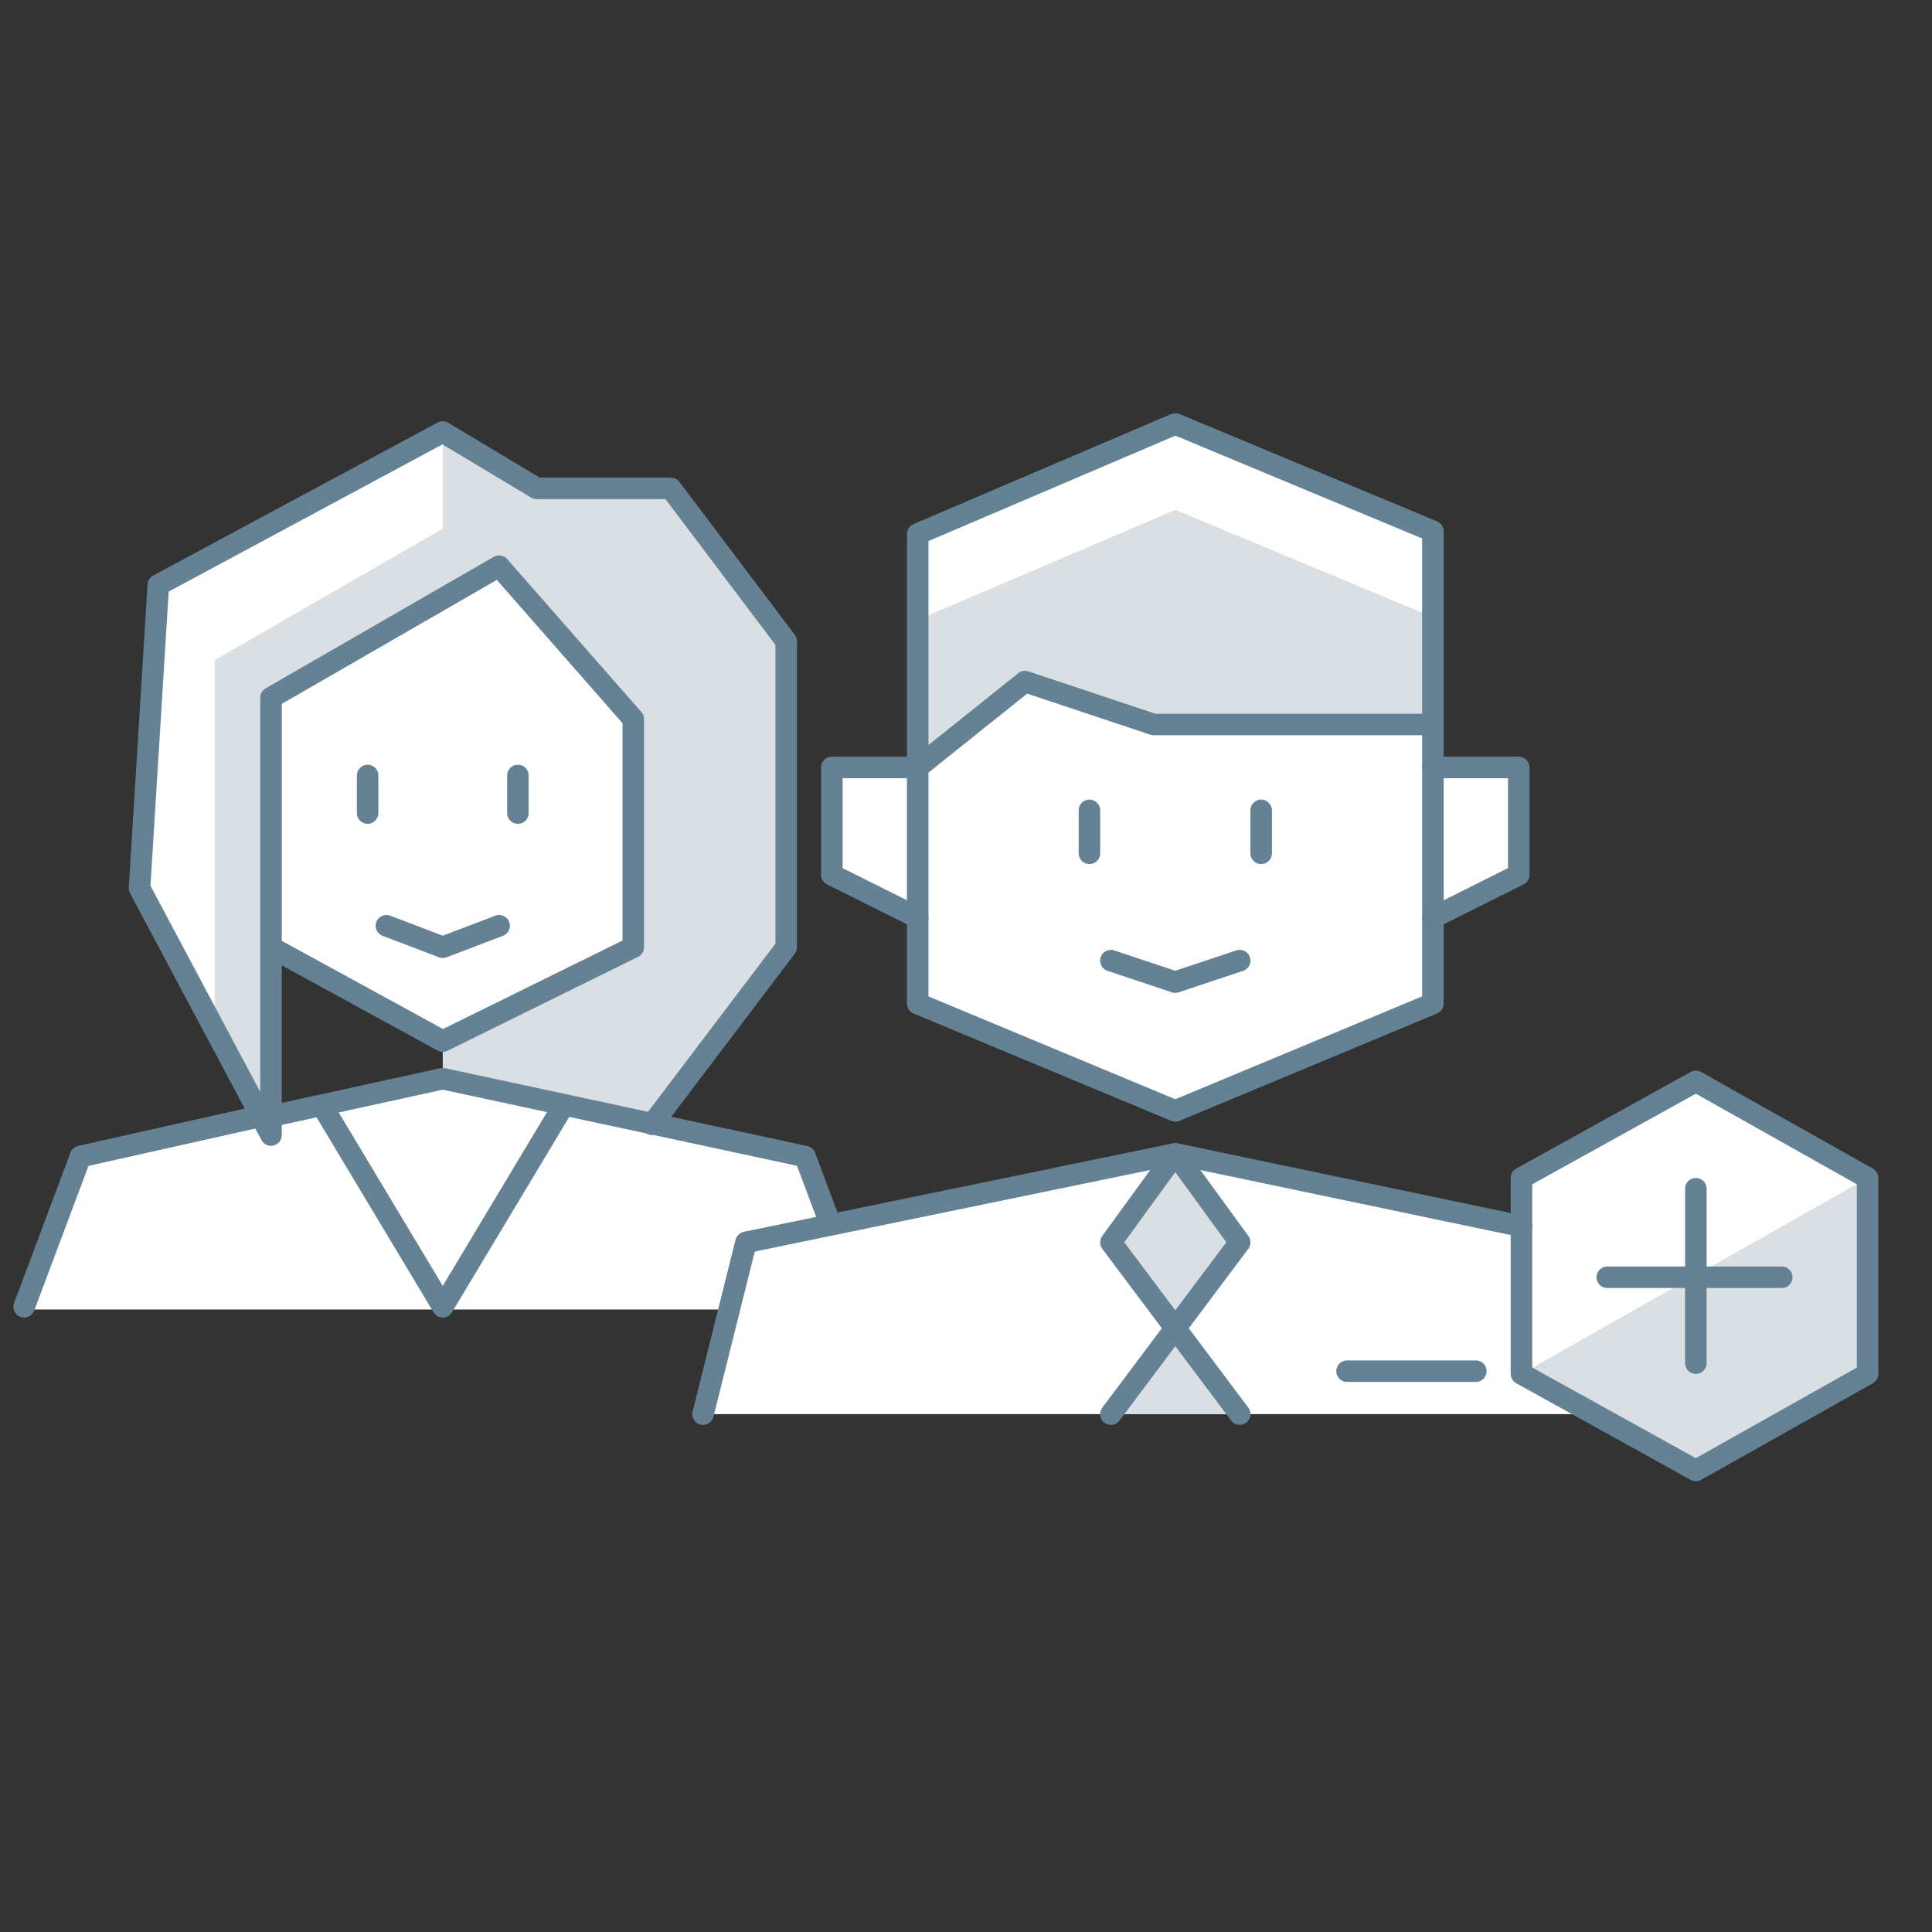 <?xml version="1.0" encoding="utf-8"?>
<!-- Generator: Adobe Illustrator 22.1.0, SVG Export Plug-In . SVG Version: 6.00 Build 0)  -->
<!DOCTYPE svg PUBLIC "-//W3C//DTD SVG 1.1//EN" "http://www.w3.org/Graphics/SVG/1.1/DTD/svg11.dtd">
<svg id='Layer_1' style='enable-background:new 0 0 72 72;' version='1.1' viewBox='0 0 72 72'
     x='0px'
     xml:space='preserve' xmlns='http://www.w3.org/2000/svg' y='0px'>
<rect x="0" y="0" width="72" height="72" fill="#333333" stroke="none"/>
<style type='text/css'>
	.st0 {
    fill: #FFFFFF;
  }

  .st1 {
    fill: #D9DFE3;
  }

  .st2 {
    fill: none;
    stroke: #648293;
    stroke-width: 0.802;
    stroke-linecap: round;
    stroke-linejoin: round;
    stroke-miterlimit: 10;
  }

  .st3 {
    fill: none;
    stroke: #1078FF;
    stroke-width: 1.604;
    stroke-linecap: round;
    stroke-linejoin: round;
    stroke-miterlimit: 10;
  }

  .st4 {
    fill: none;
    stroke: #1078FF;
    stroke-width: 0.802;
    stroke-linecap: round;
    stroke-linejoin: round;
    stroke-miterlimit: 10;
  }

  .st5 {
    fill: none;
    stroke: #648293;
    stroke-width: 1.5;
    stroke-linecap: round;
    stroke-linejoin: round;
    stroke-miterlimit: 10;
  }
</style>
  <g>
	<polygon class='st0' points='69.6,51.2 63.2,54.8 56.7,51.2 56.7,43.9 63.2,40.3 69.6,43.9 	'/>
</g>
  <polygon class='st1' points='69.6,43.9 69.6,51.2 63.2,54.8 56.7,51.2 '/>
  <g>
	<path class='st0' d='M30,43.1l-5.7-1.2l5-6.6V23.9L25,18.2h-5l-3.5-2.1L5.9,21.8L5.2,33.1l4.6,8.5L3,43.1l-2.1,5.7h15.6h15.6
		L30,43.1z M12,41.2l-1.8,0.4v-6.3l6.4,3.5v1.4L12,41.2z'/>
    <polygon class='st1' points='10.1,42.3 10.1,26 18.6,21.1 23.6,26.8 23.6,35.3 16.5,38.8 16.5,40.2 24.3,41.9 29.3,35.3 29.3,23.9
		25,18.2 20,18.2 16.5,16.1 16.5,19.7 8,24.6 8,38.4 	'/>
    <polyline class='st2' points='9.7,41.6 3,43.1 0.9,48.7 	'/>
    <polyline class='st2' points='32.1,48.7 30,43.1 16.5,40.2 10.1,41.6 	'/>
    <line class='st2' x1='13.7' x2='13.7' y1='28.9' y2='30.3'/>
    <line class='st2' x1='19.3' x2='19.3' y1='28.9' y2='30.3'/>
    <polyline class='st2' points='14.4,34.5 16.5,35.3 18.6,34.5 	'/>
    <polyline class='st2' points='10.1,35.3 16.5,38.8 23.6,35.3 23.6,26.8 18.6,21.1 10.1,26 10.1,42.3 5.2,33.1 5.9,21.8 16.5,16.1
		20,18.2 25,18.2 29.3,23.9 29.3,35.3 24.3,41.9 	'/>
    <polyline class='st2' points='21,41.2 16.5,48.7 12,41.2 	'/>
    <path class='st3' d='M12,41.2'/>
    <path class='st3' d='M21,41.2'/>
    <path class='st3' d='M12,41.2'/>
    <path class='st3' d='M21,41.2'/>
    <line class='st2' x1='9.7' x2='3' y1='41.6' y2='43.1'/>
    <path class='st4' d='M12,41.2'/>
    <path class='st4' d='M21,41.2'/>
</g>
  <g>
	<polygon class='st0' points='34.2,37.4 43.8,41.4 53.4,37.4 53.4,34.2 56.6,32.6 56.6,28.6 53.4,28.6 53.4,27 53.4,19.8 43.8,15.8
		34.2,19.9 34.2,28.6 31,28.6 31,32.6 34.2,34.2 	'/>
    <polygon class='st0' points='56.7,45.6 43.8,43 27.8,46.3 26.2,52.7 59.2,52.7 56.9,51.3 	'/>
</g>
  <polygon class='st1' points='34.2,23.1 34.2,28.6 38.2,25.4 43,27 53.4,27 53.4,23 43.8,19 '/>
  <polygon class='st1' points='43.8,49.5 41.4,46.3 43.8,43 46.2,46.3 '/>
  <polyline class='st1' points='46.2,52.7 43.8,49.5 41.4,52.7 '/>
  <polyline class='st2' points='53.4,28.6 56.6,28.6 56.6,32.6 53.4,34.2 '/>
  <polygon class='st2' points='43.8,49.5 41.4,46.3 43.8,43 46.2,46.3 '/>
  <polyline class='st2' points='46.2,52.7 43.8,49.5 41.4,52.7 '/>
  <line class='st2' x1='50.2' x2='55' y1='51.1' y2='51.1'/>
  <polyline class='st2' points='53.4,27 53.4,37.4 43.8,41.4 34.2,37.4 34.2,28.6 '/>
  <polyline class='st2' points='34.2,28.6 31,28.6 31,32.6 34.2,34.2 '/>
  <line class='st2' x1='40.6' x2='40.6' y1='30.2' y2='31.8'/>
  <line class='st2' x1='47' x2='47' y1='30.2' y2='31.8'/>
  <polyline class='st2' points='41.4,35.8 43.8,36.6 46.2,35.8 '/>
  <polyline class='st2' points='56.7,45.7 43.8,43 27.8,46.3 26.2,52.7 '/>
  <polygon class='st2' points='38.2,25.4 34.2,28.6 34.2,19.9 43.8,15.8 53.4,19.8 53.4,27 43,27 '/>
  <polygon class='st2' points='69.6,51.2 63.2,54.8 56.7,51.2 56.7,43.9 63.2,40.3 69.6,43.9 '/>
  <g>
	<line class='st2' x1='63.2' x2='63.2' y1='44.3' y2='50.8'/>
    <line class='st2' x1='66.4' x2='59.9' y1='47.6' y2='47.6'/>
</g>
  <polygon class='st0' points='122.7,-23.5 122.7,-29.5 113.9,-34.5 110.4,-32.5 99.2,-41.1 88,-32.5 84.6,-34.5 75.8,-29.5
	75.8,-23.5 72.8,-23.5 78.7,26.3 119.7,26.3 125.6,-23.5 '/>
  <polygon class='st1' points='113.9,-34.5 110.4,-32.5 106.1,-30.1 99.2,-35.1 92.4,-30 88,-32.5 84.6,-34.5 75.8,-29.5 75.8,-23.5
	122.7,-23.5 122.7,-29.5 '/>
  <polygon class='st5' points='72.8,-23.5 78.7,26.3 119.7,26.3 125.6,-23.5 '/>
  <g>
	<line class='st5' x1='123.6' x2='90.4' y1='-6.9' y2='26.3'/>
    <line class='st5' x1='117.5' x2='77.5' y1='-23.5' y2='16.5'/>
    <line class='st5' x1='75.1' x2='94.8' y1='-3.9' y2='-23.5'/>
    <line class='st5' x1='74.8' x2='108' y1='-6.9' y2='26.3'/>
    <line class='st5' x1='80.9' x2='120.9' y1='-23.5' y2='16.4'/>
    <line class='st5' x1='123.3' x2='103.6' y1='-3.9' y2='-23.5'/>
</g>
  <line class='st5' x1='69.9' x2='128.5' y1='-23.5' y2='-23.5'/>
  <polyline class='st5' points='75.8,-23.5 75.8,-29.5 84.6,-34.5 91.1,-30.8 '/>
  <polyline class='st5' points='122.7,-23.5 122.7,-29.5 113.9,-34.5 107.4,-30.8 '/>
  <polyline class='st5' points='88,-32.5 99.2,-41.1 110.4,-32.5 '/>
</svg>
